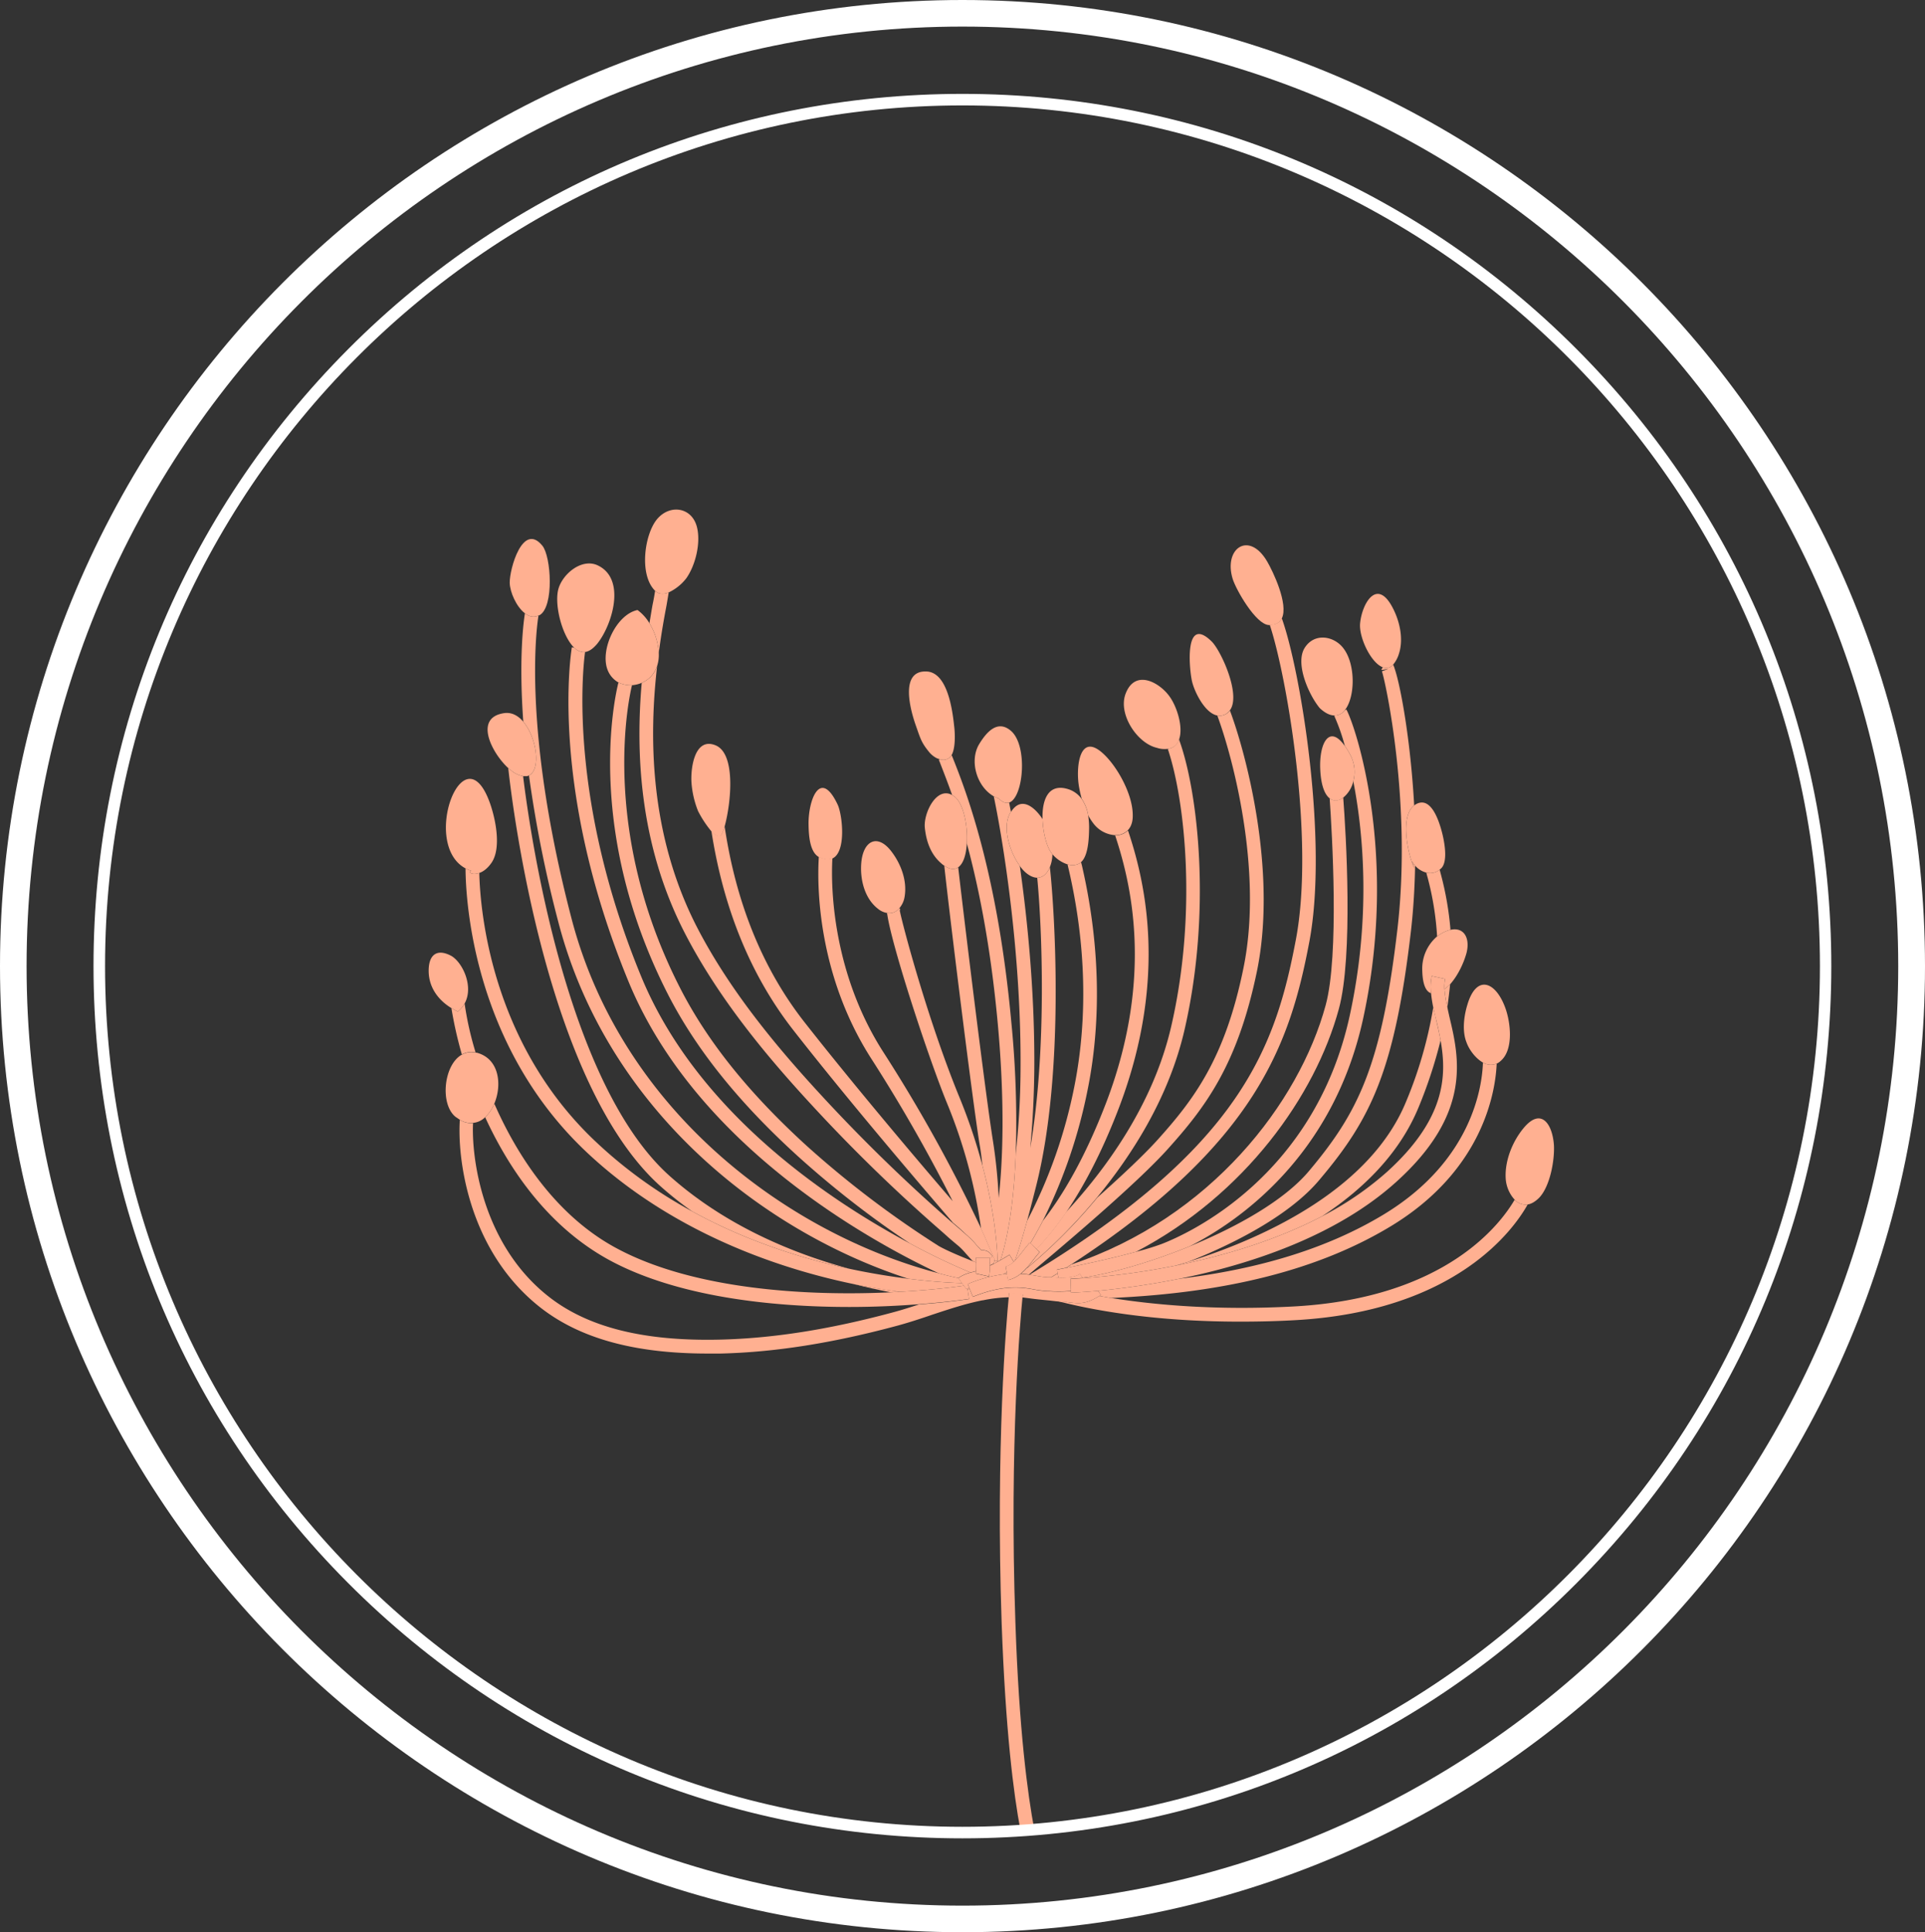 <svg xmlns="http://www.w3.org/2000/svg" width="1049.9" height="1053.8" viewBox="0 0 1049.9 1053.8" style=""><rect x="0" y="0" width="1049.9" height="1053.8" fill="#333333" stroke="none"/><g><title>iconsl240_385488502</title><g data-name="Layer 2"><path d="M524.9 1053.8C235.5 1053.8 0 817.4 0 526.9S235.5 0 524.9 0s525 236.4 525 526.9-235.5 526.9-525 526.9zm0-1039.3c-281.4 0-510.4 229.9-510.4 512.4s229 512.4 510.4 512.4 510.4-229.9 510.4-512.4S806.4 14.5 524.9 14.5z" fill="#fff"></path><g fill="#ffb091"><path d="M573.3 696.7l4 .2-.5-2.4z"></path><path d="M619.6 682.7c59.6-31.2 97.8-85.3 110.6-132.4 7.9-28.9 3.9-95.8 2.4-115.3-2.4 1.8-5.1 2.2-7.4.4 1.3 18.9 5.3 85.5-2.2 112.9-14.5 53.2-62.7 115.9-138.6 141.3l-2.9 1.9c8.1-1.6 24.7-5.1 38.1-8.8z"></path><path d="M560.2 691.6v-.2a26.5 26.5 0 0 1-3.4 3.3h.1a29.9 29.9 0 0 1 4.3.4l5.4-4.6c20.4-17.2 54.4-46.2 70.1-63.6 20.5-22.8 38.3-45.9 48.9-97.5 11.2-55-6.4-119.6-14.8-141.9a6.3 6.3 0 0 1-1.1 1.2 6.9 6.9 0 0 1-5.8 1.5c8.1 21.7 25.2 84.4 14.3 137.7-10.1 49.7-27.3 72-47 93.9-7.6 8.4-19.9 19.9-32.7 31.3a294.4 294.4 0 0 1-38.3 38.5z"></path><path d="M571.4 696.6h1.9l3.5-2.2-.3-2 5-1 2.9-1.9c101.2-66 119.3-120.9 129.7-175.8s-4.6-147.5-15-176.5c-1 2.2-3.1 3.5-6.6 3.5 9.1 27.1 24.7 116.4 14.3 171.6-11.1 58.7-29.8 113-145.3 182.9l3.2.5a49.1 49.1 0 0 0 6.7.9z"></path><path d="M738.1 426.1c5.8 29.8 9.5 75.4-2 128-19.3 88.1-88.7 119-102.4 124.3a129.7 129.7 0 0 1-14.1 4.3c-13.4 3.7-30 7.2-38.1 8.8l-5 1 .3 2 .5 2.4c4.4.1 9.1-.2 11.6-2.1l1.5 2c15.1-2.1 36.9-8.3 58.5-17.1 25.9-13.2 77.9-48.4 94.5-123.9 19.4-88.8-3.7-158.8-9.1-168.9l-.9.5a6.9 6.9 0 0 1-5.3 2.8l-.4.2a106.7 106.7 0 0 1 5.8 16.5 35 35 0 0 1 3 4.9 19.7 19.7 0 0 1 1.6 14.3z"></path><path d="M590.7 697.1a397.8 397.8 0 0 0 50.7-6.9l6.9-2.1c27.8-11 56.1-26.5 71.2-44.5 28.1-33.2 41.2-59.5 50.1-136.4 1.3-11.6 2-23.5 2.2-35.1a15.6 15.6 0 0 1-1.7-2.5l1.4 4.1c-3.4-6.6-8.3-28.4-.2-34.4-2-36.1-7.5-65.6-10.7-74.8a10.3 10.3 0 0 0-.8-2 4.8 4.8 0 0 1-5.7 1.4l-.7 1.5 3.7-.5-3.4 1.2c1.9 5.4 16.4 71.6 8.5 140.3-8.7 74.9-21.4 100.3-48.4 132.4-13.4 15.9-39 30.3-64.9 40.9-21.6 8.8-43.4 15-58.5 17.1z"></path><path d="M721.1 663.3c22.8-15 42.3-34.4 52.6-59.4a253.6 253.6 0 0 0 12-36.5c-.7-3.9-1.6-7.6-2.4-11.2s-1.1-4.6-1.6-6.8a229.8 229.8 0 0 1-14.9 51.6c-18.7 45.3-72.1 72.5-118.5 87.1l-6.9 2.1c24.6-5 53.5-13.2 79.7-26.9z"></path><path d="M777.9 475.9c.2.8.4 1.6.7 2.6a161.1 161.1 0 0 1 5.2 32.2 20.8 20.8 0 0 1 4.8-2.8 14.4 14.4 0 0 1 2.5-.8 172.7 172.7 0 0 0-5.3-30.5l-.6-2.3a8.2 8.2 0 0 1-7.3 1.6z"></path><path d="M787.8 539.5a66.2 66.2 0 0 0 1.6 9.8c.6-4.4 1.1-8.5 1.5-12.5a26.1 26.1 0 0 1-3.1 2.7z"></path><path d="M598.9 704l1.5 2.3-.8.5 6.4 1.1c63.5-2.8 113.6-15.6 152.5-39.1 51.1-30.9 57.2-74.5 57.8-88.7a8.3 8.3 0 0 1-7.5-.6c-.4 12.6-5.6 53.5-54.2 82.9-29.8 18-66.6 29.6-111.3 35a441.3 441.3 0 0 1-44.4 6.6z"></path><path d="M826.1 654.3c-7.5 12.9-37.4 53.6-120.2 58.2-42.2 2.3-76-.8-99.9-4.6l-6.4-1.1c-7.4 4.5-10.8 4.3-17.7 3.3l-3.6-.5-2.2-.2c17.4 4.6 51.6 11.4 100.2 11.4 9.5 0 19.5-.2 30-.8 88.4-4.9 119.7-50.2 126.9-63.1a8 8 0 0 1-7.1-2.6z"></path><path d="M567.1 682.9a50.4 50.4 0 0 0-3.3 4c-1.1 1.4-2.3 3-3.7 4.5v.2a294.4 294.4 0 0 0 38.2-38.5c19.1-23.2 39.3-54.6 47.8-91.7 14.8-64.4 7.3-130-3.1-158.2a7 7 0 0 1-6.1 5.2c9.6 28.5 16 90.3 1.9 151.3-9.9 43.1-36.2 78.5-57.4 101.4a159.1 159.1 0 0 1-16.1 20.1z"></path><path d="M608.3 455.6h-.1c8 24.2 21.6 75.7-4.6 145-11.9 31.3-24.4 51.9-34.8 65.2-2.5 4.8-4.8 8.9-6.8 12.3l3.4 3.2a159.1 159.1 0 0 0 16.1-20.1c9.2-13.6 19.4-32.3 29.1-57.9 27.2-72.1 12.9-125.6 4.6-150.4a9.4 9.4 0 0 1-6.9 2.7z"></path><path d="M561.7 677.7l.3.3c2-3.4 4.3-7.5 6.8-12.3a281.9 281.9 0 0 0 24.5-71.9c5.3-26.3 9-68.8-3.2-121.7l-.5-1.9a3.8 3.8 0 0 1-1.3.9 7.9 7.9 0 0 1-4.8.6l-1.3-.3c.2.5.3 1.3.6 2.4 12 51.6 8.3 92.9 3.2 118.5a271.7 271.7 0 0 1-25.8 73.5c-2.8 10.1-4.9 17-6.6 21.6a52.7 52.7 0 0 0 4.3-5.1c1.3-1.7 2.6-3.3 3.8-4.6z"></path><path d="M550.6 684.3l2.3 3.8a2.3 2.3 0 0 0 .7-.7c1.7-4.6 3.8-11.5 6.6-21.6 1.5-5.5 3.1-11.8 5-19.3 15.9-63.1 9.8-152.3 7.4-173.6a.4.4 0 0 0-.1.3c-1.7 3.8-4.2 5.5-6.8 5.5 2.6 26.4 5.4 94-3.8 147.4 1.2-12.3 2-26.3 2.2-41.7.4-41-3.5-81.4-7.9-112.2-5.4-7.4-9.9-21-5.1-29.1l.3-.3c-.4-1.8-.7-3.5-1-5.1-1.7.5-3.6 0-5.6-2.2a13.9 13.9 0 0 1-2.8-1.2c5 23.8 15.2 86.2 14.6 150a444.7 444.7 0 0 1-2.6 44.9c-1.2 33-6 51-8.3 58z"></path><path d="M549.1 693.9h-.2a.3.3 0 0 0 .1.2l-.3.6h.5z"></path><path d="M536.2 709.3l.2-.5h-.2z"></path><path d="M544.1 687.9h.3l1.3-.7c2.3-7 7.1-25 8.3-58a553.3 553.3 0 0 0-2.4-71.5c-7.6-83.4-25.5-128.2-32.2-145l-.4-.9-.4.6a5.1 5.1 0 0 1-5.8 1.7l-.8.3.5 1.1c1.6 4.2 4 10.2 6.8 18.1l1.5 1c4.7 3.9 7.1 15.6 6.5 25.3 6.4 23.6 13 55.9 16.9 98.5s2.8 74.3.5 95a286.1 286.1 0 0 0-3.1-30.9c-4.2-26.2-15.7-120.8-19-149.5-1.9 1.4-4.4 1.3-7.6-.9 3 27.7 15.1 125.9 19.2 151.6.7 3.9 1.2 7.9 1.6 11.9 7.3 27.6 8.2 47.4 8.3 52.3z"></path><path d="M538.2 677.2l4.5 10.3 1.4.4c-.1-4.9-1-24.7-8.3-52.3a305.9 305.9 0 0 0-12.5-37.1c-17.6-42.9-31.5-95.8-32.6-102.1l.3-.2-.4-1a7 7 0 0 1-6.9 2.7l.2.7c2.6 17.9 22.6 78.6 32.5 102.8a283.3 283.3 0 0 1 18.7 68.8c2 4.4 3.1 6.9 3.1 7z"></path><path d="M528.2 674.4a36.4 36.4 0 0 1 4.3 4.5l2.8 3h.1c3.3-.4 4.9 1.6 6 3.5l-1.6 1v1.7a13.4 13.4 0 0 1 .1 2l2.1-1a11.6 11.6 0 0 1 .4-1.8h.3l-4.5-10.3c0-.1-1.1-2.6-3.1-7a832.9 832.9 0 0 0-53.2-96c-26.8-41.6-29-87.2-27.9-106a7 7 0 0 1-4.8.2 9 9 0 0 1-2.1-.8l-.5-.2c-1.3 20.2.8 67.2 29 110.8a860.3 860.3 0 0 1 44 77.1c-20.5-23.8-54.3-63.8-80.9-97.7-22.7-29-37.3-64.9-43.5-106.8a33.7 33.7 0 0 1-1.4 3.9c-1.1 2.7-3.4 1.3-5.8-1.3 6.6 42.6 21.6 79.2 44.9 108.9 29.3 37.5 67.6 82.4 86.9 104.8l3.3 2.8z"></path><path d="M350 372.4c-3.3 37.5-1.5 87.7 23.3 136.1 19.4 37.8 47.6 70.6 70.1 94.9a895.2 895.2 0 0 0 70.2 68.2l4.6 4.1 5.1 4.3a42.7 42.7 0 0 1 3.6 3.8c1.1 1.2 2.1 2.4 3.2 3.5l.7.6 1.6.6c0-.9-.1-1.8-.1-2.6h7.5v.6l1.6-1c-1.1-1.9-2.7-3.9-6-3.5h-.1l-2.8-3a36.4 36.4 0 0 0-4.3-4.5l-5.1-4.5-3.3-2.8-1.3-1.1a916.9 916.9 0 0 1-69.6-67.7c-22.2-24-50-56.2-69-93.2-26.1-51.1-25.8-104.6-21.5-141.9a8.7 8.7 0 0 1-.7 1.7 14.8 14.8 0 0 1-7.7 7.4z"></path><path d="M363.5 330.3c.5-2.9.9-5.2 1.2-7.2a7.9 7.9 0 0 1-5.2.5 5.9 5.9 0 0 1-2-1.2l-.2-.2c-.3 2-.7 4.3-1.2 6.7s-1.2 7-1.9 11a35.1 35.1 0 0 1 5.1 16.3c1.3-10.3 2.9-19.1 4.2-25.9z"></path><path d="M531.6 693.4l.7-.2a36.5 36.5 0 0 0 .1-4.7l-1.6-.6c-7.4-2.8-16.4-6.8-19.2-8.6a538.5 538.5 0 0 1-71.2-54c-31.9-29-54.8-57.5-69.8-87.1-44-86.5-27.2-159.3-25.9-164.5a15.6 15.6 0 0 1-7.4-1.5c-2.1 8.3-18.3 80.9 26.7 169.5 15.4 30.3 38.8 59.5 71.4 89.1a528.7 528.7 0 0 0 60.8 47.3 361.2 361.2 0 0 0 33.1 15.9z"></path><path d="M549 694.2a.3.3 0 0 1-.1-.2l-1.9 1 1.7-.2z"></path><path d="M544.4 687.9h-.3l-1.4-.4h-.3a11.6 11.6 0 0 0-.4 1.8z"></path><path d="M522.6 697a21.5 21.5 0 0 1 6.7-3 361.2 361.2 0 0 1-33.1-15.9c-44-23.5-116.1-71.5-146.6-145.8-39.3-95.5-31.9-166.4-30.5-176.7a4.4 4.4 0 0 1-2-.1 8.5 8.5 0 0 1-3.9-2.2l-1.3-.3c-.5 3.1-12.4 77.1 30.8 182.1 36.4 88.7 129.9 140.8 169.2 159.3 3.6 1 7.2 1.9 10.8 2.6z"></path><path d="M288.5 422.9a676.1 676.1 0 0 0 16 79.9c26.7 102.6 111.8 169 190.9 194.6 12.1 1.5 22.1 2.2 29.3 2.4l-2-2.8c-3.6-.7-7.2-1.6-10.8-2.6-80.8-21.1-172.5-87.4-200.2-193.5s-18.5-162.2-18-165.2c-2.6 1.2-5.1.6-7.4-1.2-.5 3-3.5 22.7-.9 59.1 7.4 8.7 9.7 26.2 3.1 29.3z"></path><path d="M465.5 700.3c7.2 1.8 14.1 3.3 20.3 4.5l4.9-.3q-12.4-1.7-25.2-4.2z"></path><path d="M365.4 641.5c-56.3-50-76.1-185.3-80.1-218.2a14.4 14.4 0 0 1-5.5-2.3l-2.6-2.1c2.4 22.3 21.2 173.1 83.3 228.3a194.7 194.7 0 0 0 16.9 13.4c29.5 16.2 59.9 25.8 86 31.4-30.3-8.2-67.3-23.2-98-50.5z"></path><path d="M527.7 702.6v.5l1.1-.3-.2-.6z"></path><path d="M525.7 701.2l-1-1.4c-7.2-.2-17.2-.9-29.3-2.4-9.5-1.2-20.3-2.9-32-5.4-26.1-5.6-56.5-15.2-86-31.4a249.7 249.7 0 0 1-53.6-39C268 568.2 261.9 497 261.4 476.1c-3.8 1.4-6.3-.3-4.4-1.2a16.9 16.9 0 0 1-3.1-1.3c.1 18 4.4 95.7 64.7 153.5 41.9 40.1 96.4 62.7 146.9 73.2q12.8 2.6 25.2 4.2c13.2-.7 25.2-1.9 35-3.3z"></path><path d="M581.9 710.1c6.9 1 10.3 1.2 17.7-3.3l.8-.5-1.5-2.3c-9.1.8-14.5 1-14.8 1v-.9a71.5 71.5 0 0 1-12.2.1h-.9a63.1 63.1 0 0 1-7.6-1 53.6 53.6 0 0 0-7-.9c-8.3-.4-16 1.1-25.8 5l-1.8-4.4-1.1.3.8 5.3c-7.8 1.1-17.1 2.2-27.3 2.9-4.5 1.5-8.9 2.9-13.3 4.1-35 9.5-66.1 14.4-95.1 15.1-41.6 1-72.3-6.7-93.6-23.5-36.9-29-42.1-77.3-41.2-94.6a11.2 11.2 0 0 1-7.2-1.8c-1.4 19.4 3.8 70.8 43.8 102.3 21.5 16.9 51.4 25.2 91.3 25.2h7.1c29.6-.7 61.3-5.7 96.8-15.3 6.2-1.7 12.6-3.8 18.7-5.9 9.1-3 18.4-6.1 27.7-7.9h.2a81.1 81.1 0 0 1 13.8-1.6c.1-1.5.2-2.2.2-2.3l7.4.8c0 .1 0 .6-.1 1.6l4 .5c2.7.4 7 .8 10.9 1.2l3.5.4 2.2.2z"></path><path d="M259.4 574a174.4 174.4 0 0 1-6-26.7 15.2 15.2 0 0 1-3.7 4.4 39 39 0 0 1-3.5-1.9 217.9 217.9 0 0 0 5.7 25.3 10.6 10.6 0 0 1 7.5-1.1z"></path><path d="M333.2 687.7c36.2 19.3 86.5 25.1 130.1 25.1 13.5 0 26.3-.6 37.9-1.5s19.5-1.8 27.3-2.9l-.8-5.3v-.5a1.5 1.5 0 0 0-.6.4l-1.4-1.8c-9.8 1.4-21.8 2.6-35 3.3l-4.9.3C439 707 378.1 703.1 336.7 681c-32.1-17-53.8-48.8-67.1-79.1a20.6 20.6 0 0 1-5 7.4c13.6 29.6 35.3 60.6 68.6 78.4z"></path><path d="M550.4 704.9c0 .1-.1.8-.2 2.3-1.3 13-7.2 81.5-3.9 178 2.1 58.4 6.5 93.3 10.3 113.2l7.5-.6c-3.6-19.2-8.3-54-10.3-112.9-3.4-97.7 2.8-166.5 3.9-177.6.1-1 .1-1.5.1-1.6z"></path><path d="M344.7 373.7a16.5 16.5 0 0 0 5.3-1.3 14.8 14.8 0 0 0 7.7-7.5 8.7 8.7 0 0 0 .7-1.7 19.8 19.8 0 0 0 .9-7 35.1 35.1 0 0 0-5.1-16.3 24.1 24.1 0 0 0-6.5-7.2c-11.6 2.4-20.6 21.8-16.3 32.7a13.3 13.3 0 0 0 5.9 6.8 15.6 15.6 0 0 0 7.4 1.5z"></path><path d="M393.8 454.7a33.7 33.7 0 0 0 1.4-3.9c3.5-12.7 6.3-39.7-4.9-44.3s-13.6 11.7-13.2 19.8a51.7 51.7 0 0 0 3.6 16 59.1 59.1 0 0 0 7.3 11.1c2.4 2.6 4.7 4 5.8 1.3z"></path><path d="M449.2 468.4a7 7 0 0 0 4.8-.2c7.8-3.6 5.4-24.2 2.8-29.5-9.6-20.2-16.2-1.8-15.8 11.5.1 4.8.5 14.4 5.6 17.2l.5.2a9 9 0 0 0 2.1.8z"></path><path d="M518.6 412.4l.4-.6c2.2-3.8 1.9-11.9 1.4-15.8-.9-8.3-3.5-29.7-15.4-29.8-14.5-.3-8.3 21.5-5.6 29.2s3.1 9.5 7.3 14.7a13.3 13.3 0 0 0 4 3.3 8.6 8.6 0 0 0 2.1.7 5.1 5.1 0 0 0 5.8-1.7z"></path><path d="M669.6 388.7a6.3 6.3 0 0 0 1.1-1.2c6.4-8.3-4.7-32.5-9.8-37.6-14.6-14.4-12.5 13-10.9 21.1 1.1 5.6 6.9 17.8 13.8 19.2a6.9 6.9 0 0 0 5.8-1.5z"></path><path d="M732.6 435a16.2 16.2 0 0 0 5.5-8.9 19.7 19.7 0 0 0-1.6-14.3 35 35 0 0 0-3-4.9c-8.6-12.3-14.3-1.3-13.4 13.5.5 8.3 2.5 13 5.1 15s5 1.4 7.4-.4z"></path><path d="M759.8 362.5a16.5 16.5 0 0 0 3.1-5.7c2.9-8.6.3-19.2-4.2-26.9-8.4-14.2-16 0-16.9 10.1-.7 7.5 5.8 21.4 12.3 23.9a4.8 4.8 0 0 0 5.7-1.4z"></path><path d="M771.5 473.7l-1.4-4.1a15.6 15.6 0 0 0 1.7 2.5 12.1 12.1 0 0 0 6.1 3.8 8.2 8.2 0 0 0 7.3-1.6l1-.9c3.7-4 1.4-15.2.2-19.7-1.8-6.8-6.3-20.1-14.6-14.8l-.5.4c-8.1 6-3.2 27.8.2 34.4z"></path><path d="M699.1 337.3c3.8-7.8-4.9-25.8-8-31.1-9.9-16.9-23.9-7.1-18.8 9.5 1.8 5.9 12.7 25 19.8 25.2h.4c3.5-.1 5.6-1.4 6.6-3.6z"></path><path d="M490.6 495.2a12.6 12.6 0 0 0 2.8-6.3c1.4-8.6-2-17.7-7.2-24.5-7.6-10-15.6-6-16.5 6.7-.6 8.8 1.9 18.9 9.1 24.5a10.4 10.4 0 0 0 4.9 2.3 7 7 0 0 0 6.9-2.7z"></path><path d="M293.7 335.7l.6-.2c8-4.6 6.3-32.1 1.5-37.9-10.7-13.1-17.9 12.7-17.8 20.2.1 5.1 3.6 13.1 8.3 16.7 2.3 1.8 4.8 2.4 7.4 1.2z"></path><path d="M261.4 476.1c2.1-.7 4.5-2.4 6.7-5.6 5.6-8.2 2-24.7-1.1-33.1-14.3-38.8-37.6 23.1-13.1 36.2a16.9 16.9 0 0 0 3.1 1.3c-1.9.9.6 2.6 4.4 1.2z"></path><path d="M258 612.4a10.7 10.7 0 0 0 6.6-3.1 20.6 20.6 0 0 0 5-7.4c4.3-10.2 2.8-24.6-9.7-27.8h-.5a10.6 10.6 0 0 0-7.5 1.1c-9.8 5.4-12.1 26.6-3.6 33.8l2.5 1.7a11.2 11.2 0 0 0 7.2 1.7z"></path><path d="M596.5 449.3a16.1 16.1 0 0 0 11.7 6.2h.1a9.4 9.4 0 0 0 6.9-2.8c1.6-1.7 2.7-4.4 2.6-8.2 0-10.9-8-25.8-15.7-33.1-13.5-12.9-15.3 7.3-13.7 17.1a62 62 0 0 0 1.6 7.2 22.3 22.3 0 0 1 3.5 9 35.2 35.2 0 0 0 3 4.6z"></path><path d="M816.3 580.1a8.7 8.7 0 0 0 2.3-1.6c7.1-6.3 5.2-21.2 2.4-28.8-5.3-14.6-15.8-18.4-20.7-1.7-1.9 6.2-2.9 14.3-.5 20.4 1.4 4 4.9 8.8 9 11.1a8.3 8.3 0 0 0 7.5.6z"></path><path d="M831 615.2c-6 7.2-10.3 17.7-9.8 27.3a18.9 18.9 0 0 0 4.9 11.8 8 8 0 0 0 7.1 2.6c2-.3 4.1-1.5 6.3-3.7 6-6.3 8.5-20.8 8-28.9-.9-11.6-7.1-20.4-16.5-9.1z"></path><path d="M359.5 323.6a7.9 7.9 0 0 0 5.2-.5 26.3 26.3 0 0 0 9.6-7.7c5.1-7.2 8-19.5 5.8-28-2.8-10.9-14.8-12.5-21.7-4.3s-10 30.4-1.1 39.1l.2.2a5.9 5.9 0 0 0 2 1.2z"></path><path d="M522.6 473c2.9-2 4.4-7.1 4.7-13.1.6-9.7-1.8-21.4-6.5-25.3l-1.5-1c-8.6-4.8-15.7 10-14.9 17.8s3.4 14.7 8.9 19.4a9.6 9.6 0 0 0 1.7 1.3c3.2 2.2 5.7 2.3 7.6.9z"></path><path d="M556.2 472.2a9.7 9.7 0 0 0 1.1 1.5c2.5 3 5.4 4.8 8.1 5h.3c2.6 0 5.1-1.7 6.8-5.5a.4.4 0 0 1 .1-.3 19.8 19.8 0 0 0 1.4-7 14.3 14.3 0 0 1-1.5-2.2c-2-3.6-3.7-10.4-3.9-17-4.2-6.4-11.6-12.8-17.2-3.9l-.3.3c-4.8 8.1-.3 21.7 5.1 29.1z"></path><path d="M783.8 510.7a23.1 23.1 0 0 0-8.1 18.4c.1 4.5.8 11.3 4.8 12.6a29.3 29.3 0 0 1 .4-9.4l7.3 1.6a20.3 20.3 0 0 0-.4 5.6 26.1 26.1 0 0 0 3.1-2.7c4.4-4.9 7.6-12 9-17.3 1.9-7.9-1.4-14-8.8-12.4a14.4 14.4 0 0 0-2.5.8 20.8 20.8 0 0 0-4.8 2.8z"></path><path d="M285.3 423.3h2.3l.9-.4c6.6-3.1 4.3-20.6-3.1-29.3-2.7-3.2-6.2-5.2-10.2-4.7-17.2 2.3-6.8 22 2 30l2.6 2.1a14.4 14.4 0 0 0 5.5 2.3z"></path><path d="M550.4 437.7c7.8-2.7 10.3-30.8 1.1-39-7.4-6.5-13.5.6-17.5 7.2-5.4 9.1-1.3 23.1 8 28.4a13.9 13.9 0 0 0 2.8 1.2c2 2.2 3.9 2.7 5.6 2.2z"></path><path d="M643.1 403.2c2.3-6.6-1.1-17.8-5.4-23.6-5.5-7.5-18.5-14.7-23.7-1.5-4.3 10.7 5.3 26 15.7 29.4l2.5.7a13.4 13.4 0 0 0 4.8.2 7 7 0 0 0 6.1-5.2z"></path><path d="M733.4 387.4c5.8-7.1 6-25-.6-33.7-5-6.8-15.8-8.9-21.2-.4s2.2 25.7 8.2 32.9c3.1 2.9 5.9 4.1 8.3 4a6.9 6.9 0 0 0 5.3-2.8z"></path><path d="M253.4 547.3c5.2-9.4-1.3-22.8-7.5-26.1-7.7-4-12.2-.4-12.1 8.5s5.3 15.8 12.4 20.1a39 39 0 0 0 3.5 1.9 15.2 15.2 0 0 0 3.7-4.4z"></path><path d="M319.1 355.6c2.1-.3 4.3-1.7 6.7-4.6 8-10 16-35.3.1-42.7-8.7-4-19.2 4.8-21.4 13.1s1.9 25.2 8.7 31.9a8.5 8.5 0 0 0 3.9 2.2 4.4 4.4 0 0 0 2 .1z"></path><path d="M574 465.9a18.4 18.4 0 0 0 8.2 5.5l1.3.3a7.9 7.9 0 0 0 4.8-.6 3.8 3.8 0 0 0 1.3-.9c4.1-3.6 4.3-13.7 4.4-18.3a43.1 43.1 0 0 0-.5-7.1 22.3 22.3 0 0 0-3.5-9 14.3 14.3 0 0 0-7.7-5.5c-10.9-3.2-14 6.4-13.7 16.4.2 6.6 1.9 13.4 3.9 17a14.3 14.3 0 0 0 1.5 2.2z"></path><path d="M527.8 700.3A75.3 75.3 0 0 1 547 695l1.9-1h.2l-.6-3.2a9.7 9.7 0 0 0 4.4-2.6l-2.3-3.8-4.9 2.9-1.3.7-2.4 1.3-2.1 1a28.8 28.8 0 0 1-.5 5.9l-7.3-1.6a6.9 6.9 0 0 0 .2-1.3l-.7.2-2.3.6a21.5 21.5 0 0 0-6.7 3h.1l2 2.8 1 1.4 1.4 1.8a1.5 1.5 0 0 1 .6-.4l.9-.4z"></path><path d="M539.4 696.1a28.8 28.8 0 0 0 .5-5.9 13.4 13.4 0 0 0-.1-2v-2.3h-7.5c0 .8.1 1.7.1 2.6a36.5 36.5 0 0 1-.1 4.7 6.9 6.9 0 0 1-.2 1.3z"></path><path d="M556.7 694.7a16 16 0 0 1-6.9 3.4l-.6-3.3h-.5l-1.7.2a75.3 75.3 0 0 0-19.2 5.3l.8 1.9.2.6 1.8 4.4c9.8-3.9 17.5-5.4 25.8-5a53.6 53.6 0 0 1 7 .9 63.1 63.1 0 0 0 7.6 1h.9a71.5 71.5 0 0 0 12.2-.1l-.2-6.6 6.8-.4-.3-.3-1.5-2c-2.5 1.9-7.2 2.2-11.6 2.1l-4-.2h-1.9a49.1 49.1 0 0 1-6.7-.9l-3.2-.5h-.4a29.9 29.9 0 0 0-4.3-.4z"></path><path d="M548.5 690.7l.6 3.2v.9l.6 3.3a16 16 0 0 0 6.9-3.4 26.5 26.5 0 0 0 3.4-3.3c1.4-1.5 2.6-3.1 3.7-4.5a50.4 50.4 0 0 1 3.3-4l-1.7-1.7-3.3-3.2-.3-.3c-1.2 1.3-2.5 2.9-3.8 4.6a52.7 52.7 0 0 1-4.3 5.1 2.3 2.3 0 0 1-.7.7 9.7 9.7 0 0 1-4.4 2.6z"></path><path d="M788.2 533.9l-7.3-1.6a29.3 29.3 0 0 0-.4 9.4 72.1 72.1 0 0 0 1.2 7.7c.5 2.2 1 4.5 1.6 6.8s1.7 7.3 2.4 11.2c3.5 19.5 2.6 42.9-29.2 71.7a170.5 170.5 0 0 1-35.4 24.2c-26.2 13.7-55.1 21.9-79.7 26.9a397.8 397.8 0 0 1-50.7 6.9l-6.8.4.2 6.6v.9c.3 0 5.7-.2 14.8-1a441.3 441.3 0 0 0 44.4-6.6c37.5-7.6 85-22.8 118.2-52.8 41.5-37.4 34.3-67.9 29-90.1-.4-1.8-.8-3.6-1.1-5.2a66.2 66.2 0 0 1-1.6-9.8 20.3 20.3 0 0 1 .4-5.6z"></path></g><path d="M524.9 1002.6c-126.5 0-245.6-49.5-335.1-139.3S51 654 51 526.9s49.3-246.5 138.8-336.4S398.4 51.2 524.9 51.2 770.5 100.7 860 190.5s138.8 209.3 138.8 336.4S949.5 773.4 860 863.3s-208.5 139.3-335.1 139.3zm0-945.1C267.1 57.5 57.3 268 57.3 526.9s209.8 469.4 467.6 469.4 467.7-210.5 467.7-469.4S782.8 57.5 524.9 57.5z" fill="#fff"></path></g></g></svg>
